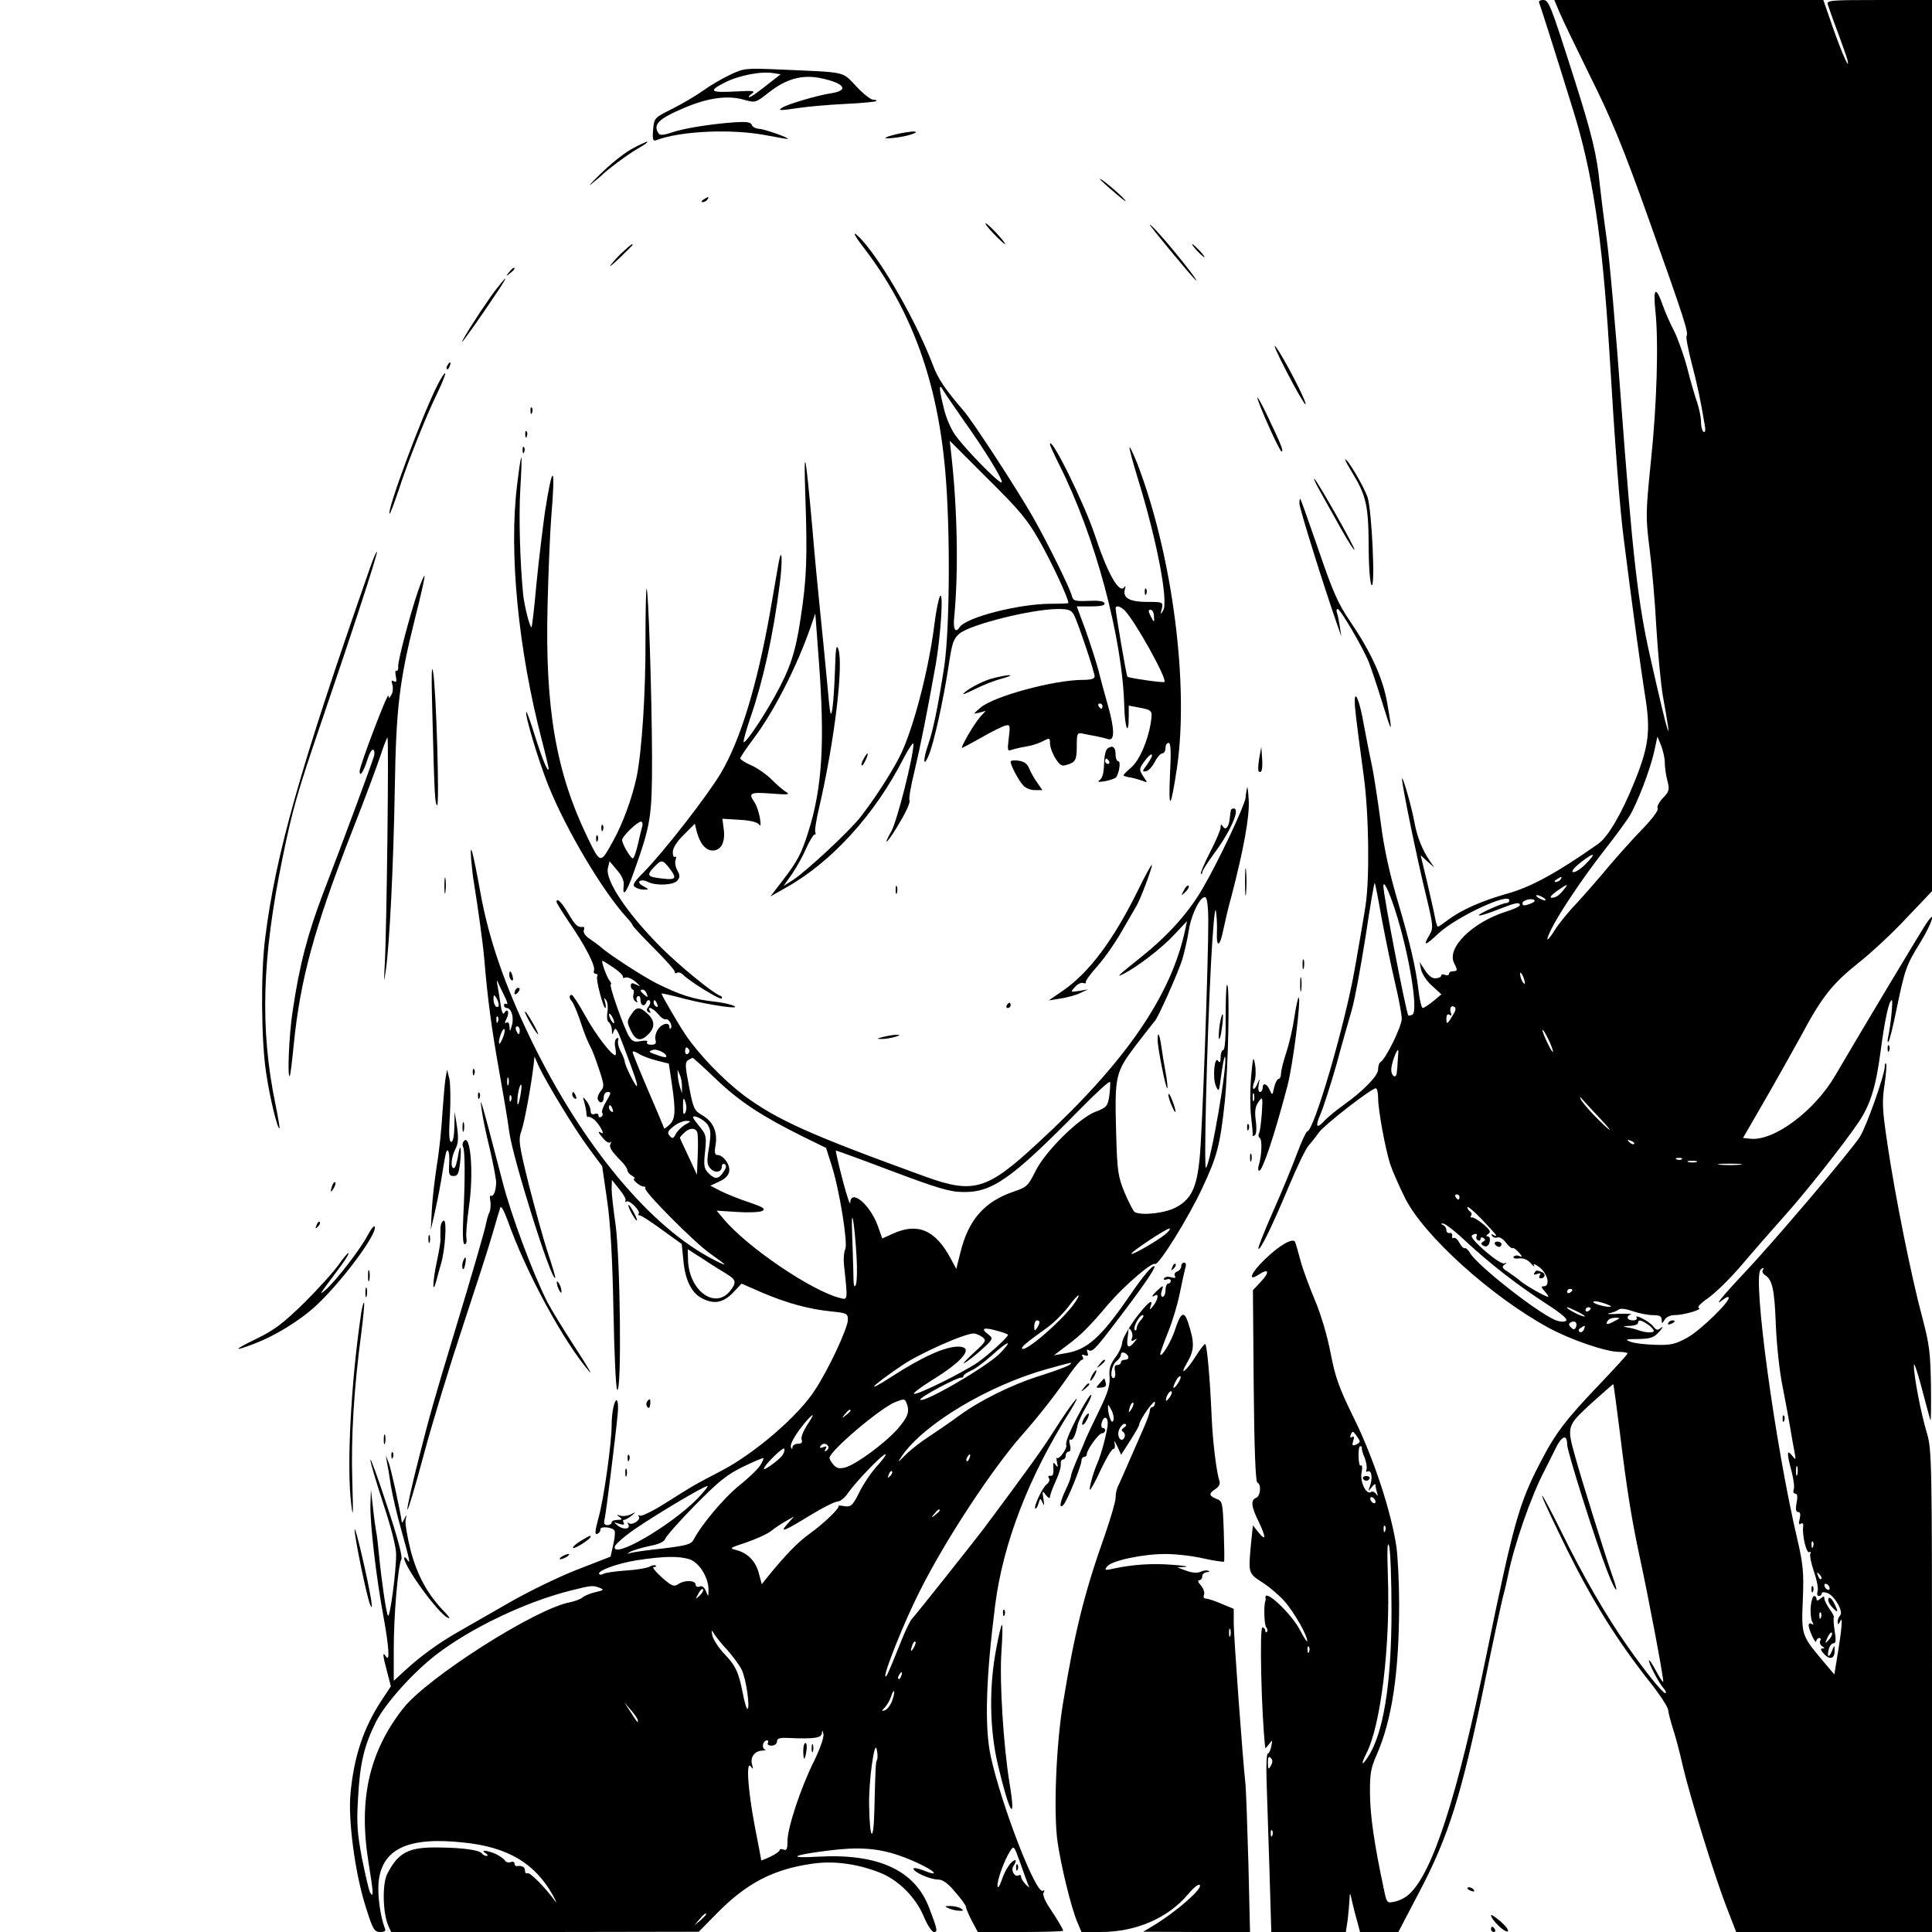 <?xml version="1.0" standalone="no"?>
<!DOCTYPE svg PUBLIC "-//W3C//DTD SVG 20010904//EN"
 "http://www.w3.org/TR/2001/REC-SVG-20010904/DTD/svg10.dtd">
<svg version="1.0" xmlns="http://www.w3.org/2000/svg"
 width="736pt" height="736pt" viewBox="0 0 736 736"
 preserveAspectRatio="xMidYMid meet">
<g transform="translate(0,736) scale(0.1,-0.1)"
fill="#000000" stroke="none">
<path d="M5864 7348 c6 -16 56 -172 129 -408 73 -233 111 -485 137 -905 23
-383 41 -615 56 -730 33 -262 65 -495 80 -589 23 -139 16 -198 -40 -336 -49
-121 -100 -208 -138 -235 -155 -109 -255 -164 -345 -189 -99 -28 -176 -62
-229 -102 -17 -13 -33 -24 -36 -24 -3 0 -8 15 -11 33 -3 17 -17 79 -30 135
l-25 104 26 -24 26 -23 -17 25 c-28 41 -48 90 -58 144 -10 58 -47 187 -48 169
-1 -21 58 -308 91 -442 28 -117 29 -126 14 -152 -27 -45 -18 -44 35 6 67 62
269 157 269 125 0 -5 -5 -10 -11 -10 -16 0 -110 -42 -105 -47 3 -3 34 7 70 21
68 27 86 31 86 18 0 -5 -24 -16 -53 -25 -129 -41 -228 -139 -197 -197 13 -25
13 -30 -5 -30 -8 0 -15 -4 -15 -10 0 -5 -7 -7 -15 -4 -8 4 -15 2 -15 -3 0 -5
-9 -9 -21 -10 -13 -1 -27 10 -40 30 l-21 32 6 -30 c4 -16 22 -44 42 -61 l35
-32 -31 -26 c-18 -14 -35 -26 -40 -26 -4 0 -11 26 -15 58 -11 95 -33 189 -80
348 -31 105 -52 198 -65 300 -11 82 -26 183 -35 224 -9 41 -22 110 -30 152
-14 83 -34 134 -34 88 0 -25 2 -47 34 -285 20 -144 23 -392 7 -495 -6 -41 -25
-150 -41 -241 -38 -216 -156 -619 -181 -619 -4 0 -22 -39 -40 -87 -18 -49 -59
-148 -92 -222 -32 -73 -57 -135 -54 -138 7 -7 52 85 116 238 31 74 65 145 76
156 10 12 27 32 36 46 22 32 210 177 220 171 5 -3 8 -20 8 -37 0 -46 27 -192
46 -252 9 -27 35 -86 57 -130 72 -143 327 -373 544 -492 86 -47 221 -93 271
-93 17 0 32 -3 32 -6 0 -4 -48 -56 -106 -117 -130 -136 -169 -187 -227 -300
-80 -154 -101 -228 -203 -724 -111 -542 -206 -838 -296 -919 -12 -12 -37 -25
-54 -28 -31 -7 -31 -7 -43 51 -36 169 -51 275 -52 357 -1 78 3 100 25 150 59
134 86 314 86 576 0 80 -5 177 -10 215 -19 134 -88 342 -161 490 -58 118 -72
157 -90 250 -12 64 -37 148 -59 200 -21 50 -46 117 -55 150 -9 33 -18 66 -21
73 -6 19 -60 -11 -116 -66 -53 -51 -67 -87 -22 -57 38 25 42 9 7 -28 l-30 -32
3 -365 c2 -236 7 -366 14 -368 16 -6 12 -52 -5 -58 -21 -9 -19 -33 11 -93 28
-59 27 -75 -3 -37 l-20 25 -7 -67 c-11 -117 -11 -115 44 -151 27 -17 66 -51
86 -74 36 -43 84 -126 84 -149 0 -6 -11 11 -26 39 -31 63 -139 165 -133 126 1
-5 1 -10 -1 -13 -6 -18 -4 -87 3 -98 6 -7 7 -15 3 -19 -3 -3 -6 -1 -6 5 0 7
-5 12 -11 12 -11 0 -4 -325 11 -459 0 -3 6 4 14 14 13 18 14 18 9 -8 -3 -15
-9 -27 -13 -27 -5 0 -7 -46 -5 -103 2 -56 7 -209 11 -339 l7 -238 142 0 142 0
7 46 c3 26 6 61 7 78 1 29 2 29 10 -9 5 -22 14 -57 20 -77 l10 -38 73 0 73 0
80 153 c111 210 162 373 248 793 30 148 62 296 70 329 9 33 17 69 19 80 23
117 89 307 141 405 7 14 25 49 39 78 25 53 46 61 46 19 0 -25 106 -362 152
-480 33 -87 50 -100 19 -16 -26 74 -115 358 -140 449 -33 117 -32 118 61 204
46 41 83 74 84 73 1 -1 12 -81 24 -177 28 -230 46 -339 76 -479 33 -151 94
-474 90 -478 -2 -2 -14 17 -27 41 -13 25 -25 43 -27 41 -5 -5 37 -87 56 -107
8 -10 11 -18 6 -18 -10 0 -75 80 -145 180 -79 112 -170 269 -251 435 -44 88
-76 149 -73 135 3 -14 48 -108 98 -210 96 -193 190 -343 310 -495 39 -49 72
-99 72 -110 1 -11 9 -42 18 -70 9 -27 26 -90 37 -140 28 -120 123 -427 168
-542 l36 -93 373 0 373 0 0 916 c0 878 -1 920 -19 983 -24 79 -51 223 -50 260
0 14 13 -23 29 -84 16 -60 31 -117 34 -125 2 -8 3 50 2 130 -2 128 -6 159 -34
265 -40 148 -103 460 -132 658 -19 128 -21 158 -11 224 6 42 9 78 6 81 -3 3
-5 -2 -5 -11 0 -31 -71 -232 -95 -268 -36 -56 -331 -403 -438 -516 -87 -92
-123 -137 -82 -103 9 7 18 11 20 8 11 -11 -107 -126 -156 -153 -47 -26 -63
-30 -124 -28 -38 1 -81 6 -95 12 -21 8 -17 10 31 10 47 1 59 5 80 28 13 15 17
22 7 15 -13 -11 -18 -10 -30 5 -14 19 -74 50 -63 33 3 -5 -3 -10 -14 -10 -23
0 -28 16 -8 23 6 2 -15 3 -48 2 -33 -2 -49 -1 -35 2 14 3 30 9 36 14 7 6 28 3
54 -6 23 -8 58 -15 76 -15 26 0 34 -4 34 -17 1 -17 1 -17 11 -1 6 10 22 18 37
18 37 0 110 22 94 27 -8 3 6 18 35 38 26 18 84 74 128 126 44 52 114 132 156
179 79 87 229 276 288 363 46 68 67 135 85 271 16 121 32 196 43 196 5 0 -4
-94 -14 -140 -3 -14 -3 -22 1 -19 4 4 18 60 31 125 32 154 37 167 90 253 46
75 64 134 22 71 -22 -33 -254 -420 -345 -576 -78 -135 -234 -252 -324 -242
l-28 3 78 135 c43 74 106 187 141 250 82 154 121 202 221 282 47 37 129 113
182 170 l98 103 0 1698 0 1697 -201 0 c-187 0 -201 -1 -196 -17 3 -10 19 -56
37 -103 17 -47 34 -94 37 -105 13 -53 -19 19 -54 118 l-37 107 -513 0 -512 0
20 -47 c11 -27 65 -138 119 -248 79 -158 125 -271 221 -540 136 -382 152 -432
144 -445 -3 -5 6 -51 19 -102 22 -84 33 -135 50 -236 4 -20 2 -31 -4 -27 -6 3
-10 21 -10 38 0 18 -7 50 -14 72 -8 22 -26 83 -39 135 -14 52 -37 115 -50 140
-13 25 -33 69 -43 98 -26 74 -37 65 -28 -20 13 -120 6 -358 -17 -576 -20 -198
-20 -212 -5 -332 9 -69 21 -205 26 -303 6 -97 17 -214 25 -260 39 -214 23
-167 -48 148 -47 206 -68 388 -112 980 -19 264 -44 543 -55 620 -11 77 -22
169 -26 205 -10 107 -31 193 -95 394 -94 295 -99 306 -121 306 -12 0 -18 -5
-14 -12z m478 -2892 c0 -17 4 -48 10 -70 9 -35 7 -41 -17 -66 -15 -16 -24 -33
-20 -40 4 -6 -21 -40 -58 -78 -36 -37 -93 -101 -128 -142 -34 -41 -88 -103
-120 -138 -33 -34 -70 -80 -84 -102 -33 -53 -41 -51 -14 3 34 67 120 194 200
297 41 52 84 111 96 130 30 50 78 174 94 244 l13 60 14 -34 c7 -18 14 -47 14
-64z m-303 -389 c-19 -19 -40 -32 -47 -29 -7 2 5 17 30 37 53 41 62 37 17 -8z
m-94 -57 c-3 -5 -12 -10 -18 -10 -7 0 -6 4 3 10 19 12 23 12 15 0z m-681 -151
c14 -74 36 -182 50 -241 14 -59 26 -122 26 -139 0 -29 -60 -152 -81 -165 -5
-3 -9 -15 -9 -28 0 -24 -56 -82 -135 -138 -28 -20 -59 -46 -69 -57 -31 -34
-37 -24 -15 26 11 26 38 110 60 187 21 78 48 172 59 210 11 38 34 163 52 277
17 115 33 207 35 205 2 -1 14 -63 27 -137z m50 36 c53 -162 90 -385 67 -400
-7 -4 -14 -5 -16 -3 -8 8 -95 458 -95 492 0 25 20 -15 44 -89z m645 78 c-19
-24 -31 -33 -49 -33 -8 0 1 11 20 25 42 29 47 30 29 8z m-79 -33 c8 -5 11 -10
5 -10 -5 0 -17 5 -25 10 -8 5 -10 10 -5 10 6 0 17 -5 25 -10z m-46 -21 c-27
-11 -34 -10 -34 0 0 11 31 20 44 13 5 -3 1 -9 -10 -13z m-25 -304 c0 -5 -4 -3
-9 5 -5 8 -9 22 -9 30 0 16 17 -16 18 -35z m-269 -113 c-25 -44 -30 -48 -30
-24 0 15 4 21 12 16 7 -5 9 -2 5 8 -6 18 1 30 14 22 5 -3 5 -13 -1 -22z m366
-117 c21 -52 7 -38 -18 17 -11 24 -15 39 -9 33 5 -5 17 -28 27 -50z m-581 -62
c-1 -21 -3 -44 -4 -50 -2 -24 -21 -13 -21 12 0 21 19 75 26 75 2 0 1 -17 -1
-37z m765 -218 c36 -38 52 -58 36 -45 -39 33 -100 100 -105 114 -2 6 -2 9 0 6
2 -3 33 -37 69 -75z m135 -103 c-3 -3 -11 0 -18 7 -9 10 -8 11 6 5 10 -3 15
-9 12 -12z m182 -58 c-3 -3 -12 -4 -19 -1 -8 3 -5 6 6 6 11 1 17 -2 13 -5z
m56 -11 c-7 -2 -21 -2 -30 0 -10 3 -4 5 12 5 17 0 24 -2 18 -5z m165 -10 c-21
-2 -55 -2 -75 0 -21 2 -4 4 37 4 41 0 58 -2 38 -4z m-1068 -123 c0 -5 -2 -10
-4 -10 -3 0 -8 5 -11 10 -3 6 -1 10 4 10 6 0 11 -4 11 -10z m140 -147 c0 -2
-5 -1 -12 3 -7 4 -8 3 -4 -4 4 -6 13 -9 20 -6 8 3 23 -6 33 -20 11 -14 22 -23
25 -21 3 3 13 -4 23 -15 15 -17 16 -20 3 -15 -9 4 -19 2 -22 -3 -3 -5 6 -8 21
-6 17 2 33 -5 45 -19 11 -12 16 -15 12 -7 -5 8 4 5 21 -8 31 -24 42 -72 16
-72 -11 0 -10 -4 4 -20 10 -11 16 -20 12 -20 -10 0 -87 44 -105 60 -9 8 -30
23 -46 34 -23 14 -26 20 -15 28 11 8 11 9 -1 5 -18 -5 -134 95 -123 106 10 10
25 8 18 -2 -3 -5 -1 -12 5 -16 5 -3 10 -1 10 5 0 6 5 8 11 4 8 -5 8 -9 -1 -14
-9 -6 -9 -9 0 -15 13 -8 23 -1 26 20 1 8 -3 15 -9 15 -7 0 -6 4 2 9 12 8 8 15
-19 38 -19 15 -38 27 -43 25 -5 -1 -6 2 -3 7 4 5 2 12 -4 16 -5 3 -10 11 -10
16 0 6 25 -15 55 -46 30 -32 55 -59 55 -62z m-118 -20 c100 -92 197 -167 306
-238 65 -42 87 -62 77 -67 -7 -5 -26 -3 -42 4 -74 33 -297 209 -323 255 -7 12
-16 20 -20 18 -4 -2 -13 7 -20 20 -7 13 -17 22 -22 19 -5 -3 -7 0 -6 8 2 7 -3
12 -9 11 -7 -2 -13 3 -13 11 0 8 -6 17 -12 19 -10 4 -10 6 -1 6 7 1 46 -29 85
-66z m1133 -112 c-3 -6 1 -13 8 -18 29 -17 37 -56 42 -188 3 -76 14 -181 26
-238 11 -56 24 -127 29 -157 5 -30 12 -71 16 -90 6 -33 6 -34 -9 -15 -20 25
-21 11 -2 -60 8 -31 12 -62 8 -70 -3 -8 0 -15 6 -15 8 0 10 -11 5 -35 -4 -24
-3 -35 6 -35 8 0 10 -9 6 -26 -5 -18 -3 -24 4 -19 7 5 11 0 9 -11 -4 -34 13
-104 24 -97 5 3 7 1 4 -4 -4 -6 2 -37 13 -69 11 -32 18 -66 14 -76 -3 -10 -1
-18 5 -18 6 0 11 4 11 10 0 5 9 6 22 1 27 -10 62 -71 48 -85 -6 -6 -10 -17 -9
-26 0 -11 3 -9 10 5 10 22 5 -36 -13 -142 l-10 -62 -49 58 c-76 91 -77 95 -71
229 4 103 1 133 -21 228 -85 362 -171 996 -140 1027 10 10 15 8 8 -2z m-725
-75 c0 -3 -4 -8 -10 -11 -5 -3 -10 -1 -10 4 0 6 5 11 10 11 6 0 10 -2 10 -4z
m147 -63 c-7 -6 -67 9 -67 17 0 5 16 3 35 -3 19 -6 33 -12 32 -14z m-121 -23
c22 -12 28 -18 14 -14 -23 6 -71 34 -59 34 3 0 23 -9 45 -20z m44 16 c0 -3 -4
-8 -10 -11 -5 -3 -10 -1 -10 4 0 6 5 11 10 11 6 0 10 -2 10 -4z m90 -49 c-27
-15 -36 -14 -25 2 3 6 16 11 28 11 21 0 21 -1 -3 -13z m-146 -22 c-5 -11 -9
-12 -19 -2 -9 8 -10 14 -2 19 16 9 27 0 21 -17z m274 9 c12 -8 22 -19 22 -24
0 -9 -33 -7 -60 3 -8 3 -26 8 -40 10 -20 4 -19 5 8 6 17 0 32 6 32 11 0 14 12
12 38 -6z m-244 -19 c-4 -8 -11 -12 -16 -9 -6 4 -5 10 3 15 19 12 19 11 13 -6z
m-854 -426 c0 -4 -7 -10 -16 -13 -12 -5 -14 -1 -9 15 5 14 3 19 -4 15 -7 -5
-9 -1 -5 9 6 14 8 14 20 -2 7 -10 14 -21 14 -24z m8 -26 c-1 -5 4 -21 11 -37
6 -16 9 -36 7 -43 -3 -8 -2 -12 3 -9 15 9 21 -22 11 -52 -9 -25 -9 -26 5 -8 8
11 15 15 15 9 0 -6 3 -20 6 -30 4 -14 4 -15 -4 -4 -5 7 -14 11 -20 7 -18 -11
-42 40 -35 75 4 20 2 30 -4 26 -7 -5 -11 54 -4 71 3 6 11 1 9 -5z m1659 -100
c-3 -10 -5 -4 -5 12 0 17 2 24 5 18 2 -7 2 -21 0 -30z m-1607 -104 c0 -6 -4
-7 -10 -4 -5 3 -10 11 -10 16 0 6 5 7 10 4 6 -3 10 -11 10 -16z m37 -111 c-3
-8 -6 -5 -6 6 -1 11 2 17 5 13 3 -3 4 -12 1 -19z m24 -304 c0 -279 -31 -470
-91 -559 -23 -35 -26 -27 -5 15 55 106 92 409 82 680 -3 97 -2 133 5 110 5
-19 9 -130 9 -246z m1606 244 c-3 -8 -6 -5 -6 6 -1 11 2 17 5 13 3 -3 4 -12 1
-19z m31 -123 c-3 -3 -9 2 -12 12 -6 14 -5 15 5 6 7 -7 10 -15 7 -18z m32 -36
c0 -6 -4 -7 -10 -4 -5 3 -10 11 -10 16 0 6 5 7 10 4 6 -3 10 -11 10 -16z
m-1983 -241 c-3 -8 -6 -5 -6 6 -1 11 2 17 5 13 3 -3 4 -12 1 -19z m-146 -435
c-9 -16 -10 -14 -11 12 0 21 3 26 11 18 8 -8 8 -16 0 -30z m6 -265 c-3 -8 -6
-5 -6 6 -1 11 2 17 5 13 3 -3 4 -12 1 -19z"/>
<path d="M5695 2620 c3 -5 10 -10 16 -10 5 0 9 5 9 10 0 6 -7 10 -16 10 -8 0
-12 -4 -9 -10z"/>
<path d="M5845 2510 c-4 -6 1 -7 11 -3 12 4 15 3 10 -5 -4 -7 -3 -12 3 -12 17
0 21 18 5 24 -21 8 -22 8 -29 -4z"/>
<path d="M6791 1954 c0 -11 3 -14 6 -6 3 7 2 16 -1 19 -3 4 -6 -2 -5 -13z"/>
<path d="M6901 1304 c0 -11 3 -14 6 -6 3 7 2 16 -1 19 -3 4 -6 -2 -5 -13z"/>
<path d="M6898 1240 c-2 -22 1 -48 5 -57 7 -11 6 -14 -2 -9 -6 4 -11 1 -11 -6
1 -18 28 -76 29 -60 1 6 6 12 12 12 5 0 7 -5 3 -11 -3 -6 0 -15 7 -20 11 -7
11 -9 1 -9 -8 0 -6 -7 7 -21 22 -24 41 -18 40 14 0 21 -1 21 -10 -2 -11 -29
-21 -24 -12 7 3 12 11 22 18 22 9 0 10 13 4 48 -4 26 -5 49 -3 51 2 2 -5 16
-16 31 -11 16 -20 34 -20 40 0 10 -3 10 -15 0 -10 -9 -15 -9 -15 -1 0 6 -4 11
-9 11 -5 0 -11 -18 -13 -40z m39 -42 c-3 -8 -6 -5 -6 6 -1 11 2 17 5 13 3 -3
4 -12 1 -19z m29 -86 c-15 -15 -15 -15 -4 10 7 15 15 23 17 17 2 -6 -4 -18
-13 -27z"/>
<path d="M6966 1271 c-4 -6 2 -21 13 -33 24 -26 26 -21 7 17 -8 15 -17 22 -20
16z"/>
<path d="M5192 1728 c2 -5 8 -9 13 -9 5 0 11 4 13 9 1 5 -4 9 -13 9 -9 0 -14
-4 -13 -9z"/>
<path d="M2781 7075 c-30 -14 -76 -41 -102 -60 -27 -19 -79 -50 -117 -69 -70
-35 -70 -35 -74 -81 -3 -37 0 -44 12 -39 93 35 284 44 417 19 43 -8 80 -15 83
-14 14 1 -88 38 -108 38 -12 1 -25 7 -28 15 -4 11 -20 13 -67 10 -94 -7 -193
-23 -239 -39 -33 -11 -44 -11 -50 -2 -21 33 1 55 101 97 87 37 163 48 225 30
44 -12 44 -12 94 27 67 53 128 70 200 55 89 -19 108 -46 40 -57 -54 -8 -168
-42 -188 -55 -19 -12 -10 -12 65 -1 33 5 111 12 174 15 63 3 116 8 119 11 3 3
-2 5 -11 5 -10 0 -39 23 -65 51 -55 58 -33 53 -287 64 -136 6 -141 5 -194 -20z
m166 -19 c-63 -50 -86 -66 -93 -66 -4 0 0 6 10 13 15 11 6 12 -52 9 -107 -6
-116 0 -52 33 54 28 142 45 189 36 l25 -4 -27 -21z"/>
<path d="M3416 6849 c-57 -14 -57 -20 0 -13 52 7 97 24 59 23 -11 -1 -38 -5
-59 -10z"/>
<path d="M2402 6790 c-29 -17 -81 -59 -115 -93 -35 -34 -50 -51 -33 -37 17 14
33 27 36 30 21 22 103 83 140 104 25 14 41 26 35 26 -5 0 -34 -14 -63 -30z"/>
<path d="M4190 6678 c0 -2 26 -26 58 -53 31 -27 48 -39 37 -26 -21 24 -95 86
-95 79z"/>
<path d="M2680 6600 c-9 -6 -10 -10 -3 -10 6 0 15 5 18 10 8 12 4 12 -15 0z"/>
<path d="M3785 6470 c21 -22 41 -40 43 -40 9 0 -63 78 -73 79 -5 1 9 -17 30
-39z"/>
<path d="M4380 6504 c0 -5 154 -191 173 -209 27 -25 -77 108 -135 172 -21 24
-38 40 -38 37z"/>
<path d="M3293 6413 c181 -237 278 -506 308 -848 20 -227 17 -604 -4 -745 -24
-154 -43 -246 -62 -299 -19 -56 -18 -87 2 -41 20 45 58 218 77 345 13 88 19
103 42 122 44 35 277 93 375 93 39 0 50 -4 60 -22 15 -28 79 -218 79 -235 0
-9 -14 -13 -44 -13 -110 0 -340 -62 -391 -106 -29 -25 -29 -25 -5 -19 l25 7
-21 -23 c-26 -30 -79 -123 -68 -118 5 2 38 20 74 40 36 21 75 40 87 44 21 6
22 4 16 -46 -6 -48 -5 -52 12 -45 10 3 34 9 54 12 20 3 48 12 63 20 27 14 28
13 28 -8 0 -13 9 -38 20 -56 17 -27 25 -32 43 -26 35 10 39 19 39 73 0 48 2
51 24 46 13 -3 36 -7 52 -10 15 -3 35 -8 45 -11 24 -7 23 41 -3 131 -11 39
-27 97 -35 130 -9 33 -31 102 -49 153 l-34 92 55 0 c38 0 53 4 51 12 -3 8 -24
11 -62 9 -52 -2 -58 0 -63 20 -9 32 -93 203 -149 301 -60 105 -228 363 -263
403 -72 84 -98 123 -117 174 -62 163 -186 381 -268 474 -43 47 -39 29 7 -30z
m377 -653 c85 -119 153 -231 146 -238 -8 -7 -148 136 -180 185 -15 22 -34 67
-41 100 -18 72 -19 95 -3 68 6 -11 42 -63 78 -115z m293 -466 c45 -80 107
-213 107 -231 0 -2 -29 -3 -65 -3 -124 0 -326 -52 -350 -90 -15 -24 -25 -6
-20 38 17 173 12 416 -11 620 l-6 53 144 -144 c125 -124 152 -156 201 -243z
m237 -624 c0 -5 -2 -10 -4 -10 -3 0 -8 5 -11 10 -3 6 -1 10 4 10 6 0 11 -4 11
-10z"/>
<path d="M2380 6407 c-14 -12 -37 -35 -50 -52 -14 -16 -1 -8 28 20 28 27 52
51 52 52 0 6 -6 2 -30 -20z"/>
<path d="M4560 6405 c13 -14 26 -25 28 -25 3 0 -5 11 -18 25 -13 14 -26 25
-28 25 -3 0 5 -11 18 -25z"/>
<path d="M1939 6323 c-13 -16 -12 -17 4 -4 9 7 17 15 17 17 0 8 -8 3 -21 -13z"/>
<path d="M1894 6263 c-27 -33 -105 -151 -128 -193 -21 -37 16 13 88 118 78
114 93 142 40 75z"/>
<path d="M4902 5943 c35 -68 67 -123 71 -123 10 0 -86 186 -114 220 -11 14 8
-30 43 -97z"/>
<path d="M1705 5969 c-4 -6 -5 -12 -2 -15 2 -3 7 2 10 11 7 17 1 20 -8 4z"/>
<path d="M1666 5892 c-58 -114 -193 -478 -182 -489 2 -2 18 40 36 94 37 113
104 280 149 372 17 36 29 66 27 69 -3 2 -16 -18 -30 -46z"/>
<path d="M4790 5845 c0 -16 84 -204 92 -205 9 0 0 23 -51 130 -22 47 -41 81
-41 75z"/>
<path d="M2021 5794 c0 -11 3 -14 6 -6 3 7 2 16 -1 19 -3 4 -6 -2 -5 -13z"/>
<path d="M2001 5704 c0 -11 3 -14 6 -6 3 7 2 16 -1 19 -3 4 -6 -2 -5 -13z"/>
<path d="M4000 5667 c0 -4 16 -39 35 -77 137 -272 241 -659 248 -921 2 -85 17
-117 17 -37 l0 40 37 -7 c53 -10 54 -11 47 -58 -11 -70 -44 -145 -75 -171 -16
-14 -29 -27 -29 -29 0 -3 12 -7 28 -9 15 -3 35 -9 46 -13 18 -8 18 -7 1 18
-16 25 -16 28 5 57 12 17 25 29 28 25 3 -3 -5 -19 -17 -36 -20 -27 -21 -30 -5
-27 9 1 24 18 33 35 9 18 22 33 29 33 6 0 12 9 12 20 0 11 5 20 12 20 8 0 10
-33 5 -122 -6 -142 3 -131 27 29 46 319 -18 808 -151 1156 -15 37 -28 65 -30
63 -2 -2 12 -55 31 -117 73 -236 118 -470 97 -505 -10 -17 -11 -16 -5 7 5 25
5 26 -55 26 -68 0 -94 15 -86 47 4 13 3 16 -2 9 -19 -27 -64 52 -113 201 -40
120 -170 383 -170 343z m285 -633 c39 -40 162 -260 151 -272 -5 -4 -136 15
-141 20 -4 3 -45 245 -45 261 0 12 18 8 35 -9z m111 -21 c2 -27 1 -27 -14 3
-8 15 -8 21 1 21 7 0 13 -11 13 -24z"/>
<path d="M1991 5644 c0 -11 3 -14 6 -6 3 7 2 16 -1 19 -3 4 -6 -2 -5 -13z"/>
<path d="M3068 5470 c8 -235 5 -316 -18 -465 -19 -129 -40 -192 -97 -295 -47
-85 -113 -183 -120 -177 -2 3 9 45 26 94 48 139 87 315 111 505 12 90 9 155
-4 83 -4 -22 -18 -105 -32 -185 -50 -282 -114 -492 -189 -617 -50 -84 -217
-299 -293 -376 -39 -39 -44 -49 -32 -57 8 -5 24 -10 35 -9 18 0 18 1 -4 13
-15 8 -20 16 -13 20 7 4 20 2 31 -4 30 -15 97 -12 111 5 11 13 11 20 0 40 -7
13 -10 31 -6 40 3 9 2 14 -3 11 -5 -3 -8 5 -8 18 0 15 15 40 42 66 l42 42 7
-29 c12 -46 34 -73 61 -73 32 0 49 32 42 82 l-5 39 65 -4 c41 -2 68 -9 75 -18
6 -10 7 -2 3 25 -4 22 -13 49 -21 60 -24 35 -17 39 64 33 63 -5 73 -4 57 6
-11 6 -36 28 -55 47 -19 19 -54 44 -77 54 -24 10 -43 23 -43 27 0 4 22 37 49
73 79 104 167 277 220 430 l17 49 13 -174 c24 -315 14 -489 -40 -659 -26 -83
-42 -112 -98 -185 l-46 -60 60 34 c173 97 338 278 446 490 22 42 39 67 39 56
-1 -50 -62 -291 -84 -331 -40 -71 -10 -40 34 37 23 38 38 74 35 79 -4 6 5 56
19 113 23 97 47 217 81 407 19 111 30 281 16 259 -5 -8 -15 -56 -21 -105 -20
-163 -74 -376 -123 -486 -26 -58 -95 -168 -157 -248 -40 -53 -210 -211 -260
-243 l-35 -22 32 45 c17 25 42 69 54 98 13 28 27 52 31 52 5 0 7 4 4 9 -3 5 3
46 14 92 59 253 95 551 73 608 -7 18 -10 -2 -12 -80 -2 -57 -6 -124 -10 -149
-6 -38 -9 -25 -19 90 -7 74 -19 198 -27 275 -8 77 -22 221 -30 320 -26 291
-34 333 -27 125z m-519 -1416 c31 -40 27 -47 -24 -41 -59 6 -63 12 -35 42 29
31 34 31 59 -1z"/>
<path d="M1970 5513 c-32 -256 4 -628 95 -976 14 -53 25 -101 25 -105 -1 -20
-23 33 -51 121 -17 55 -32 97 -34 95 -7 -7 43 -177 83 -278 67 -168 209 -408
302 -508 11 -12 20 -24 20 -27 0 -3 37 -43 82 -88 45 -45 81 -86 79 -90 -1 -5
3 -6 8 -3 5 4 16 0 24 -8 26 -26 140 -96 146 -90 3 4 1 9 -6 11 -28 10 -155
114 -226 185 -130 131 -213 256 -201 302 l6 25 28 -33 c19 -22 28 -41 26 -59
-6 -49 11 -28 38 49 66 185 70 212 70 439 -1 240 -14 648 -21 642 -2 -3 -4
-87 -4 -188 1 -210 -14 -433 -34 -530 -17 -79 -52 -176 -90 -244 -48 -87 -47
-88 -98 17 -119 247 -161 490 -151 883 3 121 9 272 14 335 17 202 6 212 -24
20 -8 -58 -23 -179 -32 -270 -8 -91 -17 -167 -19 -169 -6 -5 -27 79 -32 124
-12 122 -17 294 -11 399 4 66 6 121 4 123 -2 2 -9 -45 -16 -104z m477 -1300
c-3 -10 -11 -42 -17 -70 -7 -29 -15 -53 -19 -53 -9 0 -41 55 -41 70 0 14 58
70 72 70 5 0 7 -8 5 -17z"/>
<path d="M5150 5562 c54 -89 63 -125 64 -279 0 -80 5 -146 11 -152 15 -15 1
285 -15 334 -13 39 -75 145 -85 145 -3 0 9 -22 25 -48z"/>
<path d="M5028 5490 c17 -31 54 -96 81 -145 28 -50 51 -85 51 -79 0 12 -137
254 -152 269 -6 6 3 -15 20 -45z"/>
<path d="M4950 5442 c0 -18 95 -322 146 -467 l14 -40 -6 38 c-3 21 -8 45 -11
53 -3 8 -1 14 3 14 10 0 95 -145 118 -201 8 -20 31 -88 50 -150 40 -129 42
-130 21 -9 -17 98 -62 196 -143 315 -45 66 -65 112 -119 270 -36 104 -67 192
-69 194 -2 2 -4 -5 -4 -17z"/>
<path d="M1410 5198 c-266 -761 -360 -1092 -400 -1413 -17 -132 -15 -392 4
-513 14 -95 44 -218 51 -210 1 2 -6 44 -16 93 -59 286 -51 555 27 935 38 186
57 252 145 510 118 344 219 653 215 658 -2 2 -14 -25 -26 -60z"/>
<path d="M1592 5107 c-31 -92 -75 -259 -75 -284 1 -13 -2 -21 -7 -18 -4 2 -5
-7 -2 -22 4 -19 2 -24 -8 -18 -9 5 -10 2 -5 -14 3 -11 2 -29 -4 -38 -8 -14
-11 -15 -11 -3 -1 19 -110 -267 -110 -288 0 -25 15 -2 30 45 7 23 17 40 22 37
5 -3 6 -15 2 -27 -9 -30 -120 -331 -192 -517 -60 -158 -91 -275 -117 -451 -14
-89 -21 -258 -11 -248 2 2 9 56 15 119 25 250 78 443 221 810 49 124 98 256
110 293 12 37 24 67 26 67 6 0 -3 -739 -10 -860 -4 -77 -4 -79 4 -25 14 97 29
400 34 690 5 307 17 409 77 649 22 87 39 160 36 162 -2 2 -13 -24 -25 -59z"/>
<path d="M4361 5104 c0 -11 3 -14 6 -6 3 7 2 16 -1 19 -3 4 -6 -2 -5 -13z"/>
<path d="M1647 4645 c8 -320 10 -345 18 -353 10 -9 -3 436 -15 508 -6 36 -7
-16 -3 -155z"/>
<path d="M3778 4775 c-38 -10 -108 -49 -108 -59 0 -2 22 8 49 21 27 14 71 31
98 38 26 7 39 13 28 13 -11 0 -41 -6 -67 -13z"/>
<path d="M4221 4510 c-9 -5 -14 -28 -15 -59 -1 -34 -6 -55 -16 -62 -11 -8 -6
-9 20 -5 19 4 37 10 41 14 12 14 20 62 9 62 -5 0 -10 11 -10 24 0 29 -10 38
-29 26z m4 -50 c3 -5 1 -10 -4 -10 -6 0 -11 5 -11 10 0 6 2 10 4 10 3 0 8 -4
11 -10z"/>
<path d="M4797 4471 c-4 -24 -5 -46 -2 -49 11 -11 16 8 13 49 l-3 44 -8 -44z"/>
<path d="M3290 4469 c-7 -11 -10 -23 -7 -25 2 -2 9 7 15 21 14 30 7 33 -8 4z"/>
<path d="M3850 4458 c0 -13 30 -71 48 -90 8 -10 28 -18 44 -18 l29 0 -20 29
c-11 15 -25 40 -30 53 -7 18 -19 27 -40 30 -17 3 -31 1 -31 -4z"/>
<path d="M4751 4360 c-2 -8 -5 -26 -6 -40 -5 -32 -100 -235 -161 -340 -54 -95
-133 -183 -237 -266 -92 -74 -97 -79 -67 -64 52 26 147 99 193 149 l49 52 -7
-33 c-54 -253 -229 -507 -562 -813 -193 -179 -244 -194 -429 -127 -441 160
-564 216 -690 309 -78 59 -170 154 -221 229 -25 36 -93 153 -93 159 0 2 40 -7
88 -20 94 -24 224 -43 186 -26 -11 5 -43 12 -70 15 -84 9 -134 26 -225 71 -54
28 -185 113 -210 137 -8 7 -27 21 -42 31 -17 11 -26 24 -23 33 3 7 2 13 -2 13
-21 -3 -30 5 -57 51 -26 44 -45 62 -45 44 0 -3 21 -37 47 -76 63 -91 102 -168
96 -185 -3 -7 0 -13 7 -13 6 0 8 -4 5 -10 -6 -10 23 -120 31 -120 3 0 2 10 -1
23 -5 17 -4 19 4 7 6 -8 8 -29 5 -46 -3 -18 -1 -35 5 -38 6 -4 11 -17 12 -29
0 -21 1 -21 8 -3 6 16 13 4 35 -55 47 -124 56 -152 52 -156 -4 -5 -46 79 -46
93 0 5 -7 22 -15 38 -9 16 -13 36 -10 43 3 8 0 11 -6 7 -6 -3 -9 -19 -5 -35 3
-16 3 -29 0 -29 -15 0 -77 82 -116 153 -23 42 -46 77 -50 77 -11 0 -10 -14 1
-25 5 -6 19 -38 31 -73 11 -35 26 -73 32 -85 17 -33 22 -47 43 -109 17 -52 17
-59 3 -75 -8 -10 -13 -24 -11 -30 7 -20 23 -15 23 7 0 12 7 20 16 20 13 0 12
-5 -6 -35 -12 -19 -19 -39 -16 -44 4 -5 2 -12 -4 -16 -5 -3 -10 -1 -10 5 0 7
-7 10 -15 6 -10 -3 -15 1 -15 12 0 10 -7 27 -16 38 -14 18 -15 18 -8 -6 4 -14
8 -33 8 -42 0 -9 3 -15 6 -13 3 2 12 -2 21 -8 19 -14 47 -63 30 -53 -16 10
-13 2 8 -22 10 -12 22 -18 26 -14 5 4 5 1 1 -5 -7 -13 2 -27 42 -68 12 -12 22
-27 22 -33 0 -6 8 -16 18 -21 9 -6 13 -11 9 -11 -13 0 20 -30 34 -30 7 0 10
-3 7 -6 -10 -9 190 -210 248 -250 30 -21 54 -39 54 -41 0 -2 -18 6 -39 17
-242 123 -500 433 -696 835 -102 211 -163 387 -195 565 -29 160 -41 203 -35
125 3 -33 7 -71 10 -85 17 -106 35 -236 40 -295 12 -147 28 -265 56 -422 16
-89 34 -195 39 -235 13 -99 161 -571 175 -556 2 2 -11 44 -27 93 -17 50 -49
167 -73 260 -39 158 -41 173 -28 209 12 35 37 174 46 251 l3 30 17 -38 c29
-62 135 -237 190 -311 l51 -69 19 -131 c13 -91 20 -219 24 -421 3 -159 9 -294
14 -299 18 -19 12 497 -6 629 -8 55 -15 116 -15 135 l1 35 28 -35 c16 -19 27
-39 24 -44 -4 -5 -2 -6 4 -3 11 7 55 -38 46 -47 -4 -3 -2 -6 4 -6 6 0 44 -25
85 -55 l75 -54 6 -59 c6 -74 29 -123 66 -145 47 -27 84 -22 123 18 l33 35 80
-35 c95 -40 175 -62 262 -71 59 -6 63 -8 63 -32 0 -30 -72 -186 -124 -265 -62
-99 -231 -244 -358 -310 -103 -54 -99 -51 -216 -125 -46 -29 -88 -49 -94 -46
-7 4 -8 2 -4 -4 8 -13 -28 -35 -39 -24 -5 4 -5 2 -2 -4 11 -19 -17 -23 -38 -7
-19 15 -19 15 4 8 16 -5 21 -4 17 4 -4 6 -3 11 1 11 5 0 18 7 29 16 18 15 18
15 -3 5 -12 -6 -30 -8 -40 -5 -15 5 -15 4 -3 -5 12 -9 11 -11 -7 -11 -13 0
-23 -4 -23 -10 0 -5 -7 -10 -16 -10 -13 0 -15 6 -10 27 6 29 41 311 49 396 3
26 1 49 -3 52 -9 6 -20 -45 -20 -95 0 -67 -30 -283 -50 -352 -14 -53 -15 -66
-4 -61 7 3 12 10 11 16 -2 14 45 10 54 -4 3 -5 1 -29 -5 -54 l-10 -45 -131
-51 c-71 -28 -188 -85 -260 -127 -71 -41 -155 -89 -185 -106 -76 -43 -145 -93
-202 -145 l-48 -44 0 121 c0 129 16 317 29 342 5 10 -15 85 -55 205 -34 105
-63 183 -63 174 -1 -8 22 -84 49 -167 30 -91 50 -169 49 -194 0 -69 -24 -244
-31 -233 -7 12 -24 128 -34 230 -4 39 -8 79 -11 90 -2 11 -8 52 -12 90 l-8 70
-2 -60 c-1 -74 22 -273 49 -419 22 -121 26 -181 10 -156 -14 21 -12 4 5 -60
l14 -54 -35 -53 c-69 -105 -106 -214 -119 -358 -9 -98 17 -297 56 -422 29 -94
35 -103 57 -103 19 0 23 4 17 17 -16 44 -27 120 -23 170 11 129 111 177 323
154 169 -17 273 -79 341 -201 14 -25 17 -34 7 -20 -36 50 -96 110 -104 104 -5
-3 -9 2 -9 10 0 14 -12 20 -32 17 -5 0 -8 4 -8 10 0 6 -7 9 -15 5 -8 -3 -18 0
-22 7 -5 7 -21 18 -36 25 -34 14 -59 16 -37 2 9 -6 10 -10 3 -10 -6 0 -14 4
-17 9 -9 13 -69 22 -166 23 -114 2 -153 -19 -195 -101 -19 -38 -17 -144 3
-194 l12 -27 586 0 586 1 67 68 c113 116 216 170 364 191 80 12 168 1 254 -32
73 -27 141 -94 173 -171 13 -31 30 -57 38 -57 15 0 13 10 -18 91 -54 144 -194
209 -424 196 -120 -7 -100 6 38 23 115 15 189 10 273 -19 61 -21 137 -60 130
-67 -2 -3 -20 3 -40 11 -21 8 -37 11 -37 6 0 -13 64 -41 93 -41 18 0 38 -14
66 -48 23 -26 41 -51 41 -57 0 -5 10 -29 22 -52 l23 -43 162 0 c90 0 163 2
163 5 0 6 -21 41 -58 97 -13 21 -21 42 -16 49 4 7 3 10 -3 6 -26 -16 -158 325
-199 513 -24 112 -18 300 17 575 30 236 128 490 286 740 24 39 32 57 18 40
-14 -16 -49 -67 -78 -113 -44 -70 -97 -144 -270 -376 -34 -45 -260 -330 -273
-343 -6 -6 -24 -42 -39 -80 -52 -129 -58 -143 -62 -139 -8 8 71 207 131 325
97 194 276 466 391 596 61 69 130 157 182 233 20 28 40 52 45 52 5 0 6 5 2 12
-5 7 -2 9 9 5 12 -4 14 -2 10 10 -4 9 -2 14 3 10 15 -9 25 1 110 113 97 127
147 200 142 206 -7 6 -42 -35 -96 -114 -107 -156 -160 -204 -242 -217 l-45 -8
50 38 c54 40 83 69 160 160 58 67 163 158 175 150 13 -8 127 175 180 289 57
122 68 163 86 331 13 127 20 454 8 443 -3 -4 -5 -61 -5 -127 1 -75 -3 -121 -9
-121 -5 0 -10 -12 -10 -27 0 -19 -3 -24 -9 -15 -14 23 -23 -63 -9 -95 11 -26
12 -23 21 47 6 41 12 70 14 64 10 -29 -55 -406 -73 -423 -8 -8 3 458 19 774 7
134 15 225 19 205 3 -19 5 -54 4 -78 -3 -64 11 -61 24 5 7 32 20 90 31 128 46
176 70 306 66 367 -2 35 -5 56 -6 48z m-148 -502 c1 -139 -23 -823 -33 -911
-11 -112 -32 -155 -89 -186 -42 -23 -133 -33 -159 -18 -5 4 -22 37 -38 74 -25
62 -28 81 -32 226 -6 221 -3 231 75 335 37 48 69 89 72 92 11 9 89 184 105
235 8 28 20 78 25 112 10 64 49 139 65 123 5 -5 9 -42 9 -82z m-2266 -184 c21
-14 37 -30 36 -35 -2 -4 3 -6 10 -3 8 3 25 -5 38 -16 20 -18 21 -20 3 -11 -16
8 -21 7 -21 -5 0 -7 4 -14 8 -14 4 0 5 -8 2 -19 -3 -10 1 -22 8 -26 7 -5 10
-4 5 3 -3 6 -2 13 4 17 5 3 10 -3 10 -14 0 -23 16 -28 23 -8 2 6 8 9 12 5 4
-4 2 -14 -4 -22 -9 -11 -9 -16 0 -22 8 -4 9 -3 5 4 -13 22 12 12 31 -11 10
-13 23 -22 29 -20 12 4 28 -26 19 -35 -3 -3 -5 0 -5 6 0 19 -28 14 -43 -9 -8
-11 -13 -29 -10 -40 4 -14 0 -19 -16 -19 -12 0 -19 4 -16 10 4 6 -5 7 -24 4
-23 -5 -32 -2 -44 17 -19 29 -79 199 -70 199 3 0 1 6 -4 13 -12 14 -34 77 -28
77 2 0 21 -12 42 -26z m-416 -107 c11 -21 15 -36 9 -32 -5 3 -10 1 -10 -4 0
-6 4 -11 10 -11 18 0 29 -36 20 -66 -7 -25 -8 -26 -9 -6 -1 14 -5 21 -12 16
-7 -4 -7 1 1 16 12 23 4 43 -9 21 -5 -8 -10 4 -14 33 -4 25 -9 58 -12 73 -3
16 -2 21 1 13 3 -8 15 -32 25 -53z m543 7 c5 -14 4 -15 -9 -4 -17 14 -19 20
-6 20 5 0 12 -7 15 -16z m-564 -42 c0 -7 -4 -10 -10 -7 -5 3 -10 16 -10 28 0
18 2 19 10 7 5 -8 10 -21 10 -28z m604 2 c3 -8 2 -12 -4 -9 -6 3 -10 10 -10
16 0 14 7 11 14 -7z m-164 -69 c0 -5 -5 -3 -10 5 -5 8 -10 20 -10 25 0 6 5 3
10 -5 5 -8 10 -19 10 -25z m-443 3 c-3 -8 -6 -5 -6 6 -1 11 2 17 5 13 3 -3 4
-12 1 -19z m83 -33 c0 -8 -2 -15 -4 -15 -2 0 -6 7 -10 15 -3 8 -1 15 4 15 6 0
10 -7 10 -15z m-63 -25 c-6 -16 -13 -28 -15 -26 -6 6 10 56 18 56 5 0 3 -13
-3 -30z m620 -77 c-2 -2 -19 2 -37 9 -29 10 -31 12 -14 18 17 7 61 -17 51 -27z
m88 28 c3 -5 1 -12 -5 -16 -5 -3 -10 1 -10 9 0 18 6 21 15 7z m-124 -41 l47
-12 11 -74 c16 -108 14 -138 -9 -159 -11 -10 -20 -16 -20 -14 0 2 -27 67 -60
143 -33 77 -60 143 -60 148 0 5 10 2 23 -6 12 -8 43 -20 68 -26z m229 -73 c88
-84 172 -139 331 -218 l86 -42 21 -66 c30 -93 63 -300 52 -320 -5 -10 -7 -35
-5 -57 15 -141 15 -136 -14 -129 -107 26 -354 193 -445 302 l-26 31 78 -5 c44
-3 87 -1 96 4 14 8 4 14 -51 33 -37 12 -86 32 -108 43 l-39 20 34 16 c23 10
36 24 38 39 4 26 -23 62 -45 62 -10 0 -12 10 -7 38 8 50 -9 89 -50 113 -31 18
-35 25 -51 110 -15 77 -16 92 -4 100 8 5 16 9 18 9 2 0 43 -37 91 -83z m-132
-27 l0 -25 -8 25 c-4 14 -8 34 -8 45 l-1 20 9 -20 c5 -11 8 -31 8 -45z m-661
8 c-3 -7 -5 -2 -5 12 0 14 2 19 5 13 2 -7 2 -19 0 -25z m2289 -42 c-6 -40 -10
-45 -52 -61 -64 -24 -194 -153 -230 -228 -27 -54 -33 -60 -81 -76 -112 -38
-173 -106 -204 -231 l-16 -64 -21 39 c-58 109 -125 138 -219 96 l-42 -19 -17
48 c-29 81 -103 143 -105 88 0 -13 -13 26 -29 87 -16 60 -27 111 -26 112 1 1
97 -34 213 -78 176 -66 222 -80 273 -80 110 -2 186 52 445 316 61 62 112 109
114 103 1 -5 0 -29 -3 -52z m-2245 -7 c-5 -26 -9 -34 -10 -19 -1 27 9 73 15
67 2 -2 0 -23 -5 -48z m-34 -11 c-3 -8 -6 -5 -6 6 -1 11 2 17 5 13 3 -3 4 -12
1 -19z m664 -46 c-7 -12 -9 -5 -9 24 0 33 2 36 9 16 5 -14 5 -30 0 -40z m-277
12 c3 -8 2 -12 -4 -9 -6 3 -10 10 -10 16 0 14 7 11 14 -7z m362 -59 c12 -19
13 -34 5 -86 -9 -53 -8 -66 5 -80 18 -20 44 -15 44 8 0 8 5 11 11 8 7 -5 6
-14 -4 -28 -19 -30 -33 -31 -57 -7 -18 18 -20 28 -14 83 6 58 4 65 -20 94 -14
17 -26 33 -26 36 0 13 43 -8 56 -28z m-85 1 c-13 -7 -29 -23 -36 -35 -10 -19
-13 -20 -24 -8 -10 12 -7 19 15 36 15 12 36 21 48 21 20 -1 20 -1 -3 -14z m45
-29 c3 -8 4 -47 2 -88 l-3 -74 -32 69 c-18 38 -33 70 -33 72 0 1 7 10 16 18
19 20 43 21 50 3z m607 -473 c3 -49 2 -98 -3 -109 -6 -14 -9 -1 -9 45 -1 36
-3 106 -5 155 -4 113 9 41 17 -91z m1175 83 c-32 -26 -128 -81 -128 -73 0 8
133 96 145 96 5 -1 -2 -11 -17 -23z m-1670 -150 c36 -22 39 -33 14 -64 -58
-74 -159 1 -161 120 l-1 38 58 -37 c31 -21 72 -46 90 -57z m1320 -119 c-53
-69 -181 -178 -194 -166 -5 6 14 22 96 81 25 18 61 54 80 79 19 26 36 45 39
43 2 -3 -8 -19 -21 -37z m-128 -65 c0 -5 -5 -15 -10 -23 -8 -12 -10 -11 -10 8
0 12 5 22 10 22 6 0 10 -3 10 -7z m-157 -34 c20 -5 37 -12 37 -14 0 -9 -75
-77 -115 -105 -54 -37 -220 -120 -242 -120 -9 0 21 23 67 52 121 74 163 128
100 128 -50 0 -136 -39 -248 -111 -114 -74 -86 -42 35 40 66 45 239 122 273
121 8 0 23 -7 33 -14 16 -13 13 -17 -35 -61 -29 -27 -44 -43 -33 -37 11 6 41
29 65 51 42 38 44 42 28 55 -35 26 -23 32 35 15z m7 -84 c-48 -50 -294 -193
-304 -177 -5 8 143 87 157 84 4 -1 7 1 7 6 0 4 13 13 28 20 16 6 53 34 83 61
61 55 80 59 29 6z m265 -44 c-6 -5 -55 -24 -110 -41 -114 -36 -232 -95 -314
-155 -31 -23 -81 -57 -111 -77 -30 -19 -70 -50 -89 -69 -33 -33 -34 -33 -14
-4 85 122 330 268 553 330 102 28 96 27 85 16z m-621 -147 c12 -32 5 -52 -35
-98 -48 -54 -155 -133 -198 -146 -23 -6 -33 -4 -45 9 -9 10 -16 22 -16 27 0
26 193 190 251 213 33 13 36 13 43 -5z m-214 -28 c0 -2 -8 -10 -17 -17 -16
-13 -17 -12 -4 4 13 16 21 21 21 13z m-166 -56 c-14 -22 -24 -46 -20 -55 4
-10 -1 -15 -14 -15 -11 0 -20 -6 -21 -12 0 -10 -2 -10 -6 -1 -5 13 23 58 60
101 30 33 31 27 1 -18z m81 -79 c3 -5 0 -13 -6 -17 -8 -5 -9 -3 -4 6 6 10 4
12 -9 7 -10 -4 -15 -3 -11 3 8 13 22 13 30 1z m-176 -37 c-15 -19 -69 -57 -69
-50 0 14 75 87 78 77 2 -7 -2 -18 -9 -27z m362 -39 c-22 -24 -53 -70 -68 -101
-25 -50 -31 -55 -55 -52 -15 3 -26 3 -24 1 7 -7 -57 -68 -110 -106 -44 -31
-94 -83 -162 -167 l-20 -25 -11 41 c-12 47 -43 78 -86 89 -28 7 -26 8 38 29
37 13 80 32 95 44 15 12 41 29 57 38 l30 17 -25 -28 c-32 -36 -15 -30 89 34
46 28 92 51 102 51 10 0 28 15 40 33 32 45 130 147 142 147 5 0 -9 -20 -32
-45z m352 30 c-3 -9 -8 -14 -10 -11 -3 3 -2 9 2 15 9 16 15 13 8 -4z m-798
-29 c-10 -15 -46 -49 -80 -76 -56 -45 -143 -148 -173 -206 -9 -17 -27 -22
-117 -33 -58 -6 -113 -14 -123 -17 -14 -5 -14 -4 -2 4 8 5 41 15 72 22 39 7
59 17 63 29 3 9 53 66 113 127 88 89 120 116 182 146 41 20 76 35 78 33 2 -2
-4 -15 -13 -29z m496 -39 c-10 -9 -11 -8 -5 6 3 10 9 15 12 12 3 -3 0 -11 -7
-18z m-736 -88 c-102 -103 -323 -231 -313 -181 2 9 37 40 78 68 85 58 260 162
275 163 5 1 -13 -22 -40 -50z m925 -43 c0 -2 -8 -10 -17 -17 -16 -13 -17 -12
-4 4 13 16 21 21 21 13z m-951 -187 c36 -13 71 -71 70 -116 0 -28 0 -28 -10
-4 -6 15 -15 21 -24 17 -8 -3 -15 0 -15 7 0 17 -40 19 -65 3 -18 -12 -25 -9
-64 25 -24 22 -38 39 -31 39 8 0 11 3 8 6 -4 3 -15 1 -25 -5 -11 -5 -51 -12
-90 -14 -39 -3 -76 -8 -83 -12 -6 -4 -14 -5 -17 -2 -11 12 67 41 142 53 104
16 164 17 204 3z m-344 -108 c17 -7 15 -9 -15 -16 -19 -4 -42 -13 -50 -20 -8
-7 -30 -15 -49 -19 -131 -24 -543 -287 -635 -404 -130 -166 -171 -347 -132
-588 19 -117 20 -136 6 -114 -5 9 -18 67 -31 130 -18 96 -21 134 -15 230 7
133 23 199 68 290 36 71 140 187 229 256 134 103 342 202 514 245 80 20 83 20
110 10z m381 -29 c-18 -16 -18 -16 -6 6 6 13 14 21 18 18 3 -4 -2 -14 -12 -24z
m105 -208 c20 -23 45 -56 54 -74 17 -32 34 -150 22 -150 -3 0 -11 26 -17 58
-16 82 -27 106 -71 152 -21 22 -41 53 -45 68 -5 25 -4 25 7 7 7 -11 29 -39 50
-61z m710 9 c-12 -20 -14 -14 -5 12 4 9 9 14 11 11 3 -2 0 -13 -6 -23z m-48
-108 c-3 -9 -8 -14 -10 -11 -3 3 -2 9 2 15 9 16 15 13 8 -4z m-34 -93 c-6 -17
-18 -33 -27 -37 -14 -5 -15 -4 0 12 9 10 19 28 23 41 4 13 9 22 11 19 2 -2 -1
-18 -7 -35z m-969 -76 c0 -11 0 -11 -29 34 l-23 35 26 -30 c14 -16 26 -34 26
-39z m672 -153 c-50 -100 -102 -255 -102 -306 0 -31 -3 -38 -15 -33 -8 3 -15
2 -15 -2 0 -5 -16 -16 -35 -25 -19 -9 -35 -15 -35 -14 0 2 -11 61 -25 132 -26
137 -34 253 -14 225 8 -12 9 -10 4 8 -8 28 10 52 39 53 11 0 16 3 9 5 -13 6
-6 34 9 34 5 0 6 -4 3 -10 -3 -5 3 -10 14 -10 12 0 21 7 21 16 0 12 10 15 48
13 93 -4 122 0 123 19 1 12 3 11 6 -5 2 -12 -13 -55 -35 -100z m239 3 c-5 -11
-6 -22 -10 -191 -3 -130 -18 -117 -20 18 -2 93 21 255 29 212 4 -16 4 -34 1
-39z m574 -471 c8 -19 8 -19 -8 -3 -9 9 -17 22 -17 28 0 6 -4 9 -9 6 -15 -9
-31 18 -21 34 16 25 11 32 -9 13 -10 -10 -26 -38 -34 -63 -10 -28 -16 -37 -17
-23 0 25 26 96 48 131 14 22 15 21 37 -40 12 -35 26 -72 30 -83z m-1225 -118
c0 -2 -10 -12 -22 -23 l-23 -19 19 23 c18 21 26 27 26 19z"/>
<path d="M4410 3399 c0 -32 32 -191 37 -185 2 2 -1 30 -7 63 -6 32 -13 76 -16
98 -7 47 -14 59 -14 24z"/>
<path d="M4451 3190 c0 -8 6 -28 14 -45 17 -39 18 -21 0 25 -7 19 -14 28 -14
20z"/>
<path d="M2404 3494 c-16 -23 -16 -28 -1 -60 19 -39 38 -43 67 -14 26 26 25
52 -3 78 -30 28 -43 28 -63 -4z"/>
<path d="M3060 690 c0 -16 2 -30 4 -30 2 0 6 14 8 30 3 17 1 30 -4 30 -4 0 -8
-13 -8 -30z"/>
<path d="M3092 700 c0 -14 2 -19 5 -12 2 6 2 18 0 25 -3 6 -5 1 -5 -13z"/>
<path d="M3871 244 c0 -11 3 -14 6 -6 3 7 2 16 -1 19 -3 4 -6 -2 -5 -13z"/>
<path d="M4689 4273 c-1 -5 -3 -18 -4 -29 -3 -34 -16 -49 -26 -33 -7 11 -9 10
-9 -3 0 -9 -18 -52 -40 -94 -22 -43 -38 -80 -35 -82 3 -3 5 -1 5 5 0 6 20 37
44 70 63 84 102 173 76 173 -5 0 -11 -3 -11 -7z"/>
<path d="M2291 4204 c0 -11 3 -14 6 -6 3 7 2 16 -1 19 -3 4 -6 -2 -5 -13z"/>
<path d="M2271 4164 c0 -11 3 -14 6 -6 3 7 2 16 -1 19 -3 4 -6 -2 -5 -13z"/>
<path d="M4743 4000 c0 -47 2 -66 4 -42 2 23 2 61 0 85 -2 23 -4 4 -4 -43z"/>
<path d="M4335 3968 c-95 -192 -187 -315 -290 -385 l-50 -34 45 7 c25 4 59 13
75 21 l30 14 -34 -6 c-34 -5 -34 -5 -16 15 10 12 25 18 32 15 8 -2 12 -1 9 3
-2 4 18 32 45 62 27 30 69 91 94 135 26 44 50 87 55 95 15 25 62 151 58 155
-2 2 -26 -41 -53 -97z"/>
<path d="M1693 3985 c0 -27 2 -38 4 -22 2 15 2 37 0 50 -2 12 -4 0 -4 -28z"/>
<path d="M3412 3970 c0 -14 2 -19 5 -12 2 6 2 18 0 25 -3 6 -5 1 -5 -13z"/>
<path d="M4510 3968 c-12 -22 -12 -22 6 -6 10 10 15 20 12 24 -4 3 -12 -5 -18
-18z"/>
<path d="M4962 3685 c0 -16 2 -22 5 -12 2 9 2 23 0 30 -3 6 -5 -1 -5 -18z"/>
<path d="M1940 3646 c0 -8 4 -17 9 -20 5 -4 7 3 4 14 -6 23 -13 26 -13 6z"/>
<path d="M4953 3610 c0 -25 2 -35 4 -22 2 12 2 32 0 45 -2 12 -4 2 -4 -23z"/>
<path d="M1967 3593 c-4 -3 -7 -11 -7 -17 0 -6 5 -5 12 2 6 6 9 14 7 17 -3 3
-9 2 -12 -2z"/>
<path d="M4931 3485 c-6 -42 -20 -102 -31 -135 -11 -33 -20 -69 -20 -80 0 -11
-4 -20 -9 -20 -5 0 -13 -15 -17 -32 -7 -32 -7 -32 -17 -10 -11 25 -27 29 -27
7 0 -8 -5 -15 -10 -15 -6 0 -8 12 -5 28 5 26 5 26 -5 3 -13 -31 -24 -22 -11
10 5 13 6 42 2 64 -6 35 -8 29 -15 -48 -4 -48 -4 -116 0 -150 4 -34 7 -66 6
-70 -2 -5 2 -6 8 -2 6 4 8 25 4 55 -5 37 -2 54 10 72 16 22 17 21 13 -43 -3
-37 -7 -71 -11 -77 -3 -6 -2 -13 3 -17 10 -6 8 -68 -4 -105 -3 -11 -2 -20 2
-20 13 0 59 138 108 325 21 81 53 335 42 335 -2 0 -10 -34 -16 -75z m-154
-317 c-3 -7 -5 -2 -5 12 0 14 2 19 5 13 2 -7 2 -19 0 -25z"/>
<path d="M3835 3530 c-3 -5 -1 -10 4 -10 6 0 11 5 11 10 0 6 -2 10 -4 10 -3 0
-8 -4 -11 -10z"/>
<path d="M2000 3505 c0 -11 49 -94 50 -84 0 4 -11 27 -25 50 -14 24 -25 40
-25 34z"/>
<path d="M4646 3454 c-3 -26 -4 -49 -2 -52 3 -2 8 17 11 43 4 25 5 48 3 51 -3
2 -8 -17 -12 -42z"/>
<path d="M3365 3410 c-27 -7 -27 -8 -5 -8 14 0 36 4 50 8 20 6 21 8 5 8 -11 0
-33 -4 -50 -8z"/>
<path d="M7191 3364 c0 -11 3 -14 6 -6 3 7 2 16 -1 19 -3 4 -6 -2 -5 -13z"/>
<path d="M1801 3274 c0 -11 3 -14 6 -6 3 7 2 16 -1 19 -3 4 -6 -2 -5 -13z"/>
<path d="M1697 3250 c-3 -19 -8 -80 -12 -135 -3 -55 -12 -143 -21 -195 -8 -52
-17 -129 -19 -170 l-4 -75 13 55 c7 30 19 89 26 130 18 111 20 123 27 116 4
-4 6 -27 4 -51 -2 -39 0 -45 17 -45 16 0 20 9 25 53 6 63 0 76 -9 18 -4 -22
-10 -41 -15 -41 -14 0 -10 42 6 73 11 21 12 41 6 85 l-9 57 -1 -57 c-1 -36 -5
-58 -12 -58 -8 0 -10 30 -5 103 3 56 2 118 -2 137 l-9 35 -6 -35z"/>
<path d="M1821 3184 c0 -11 3 -14 6 -6 3 7 2 16 -1 19 -3 4 -6 -2 -5 -13z"/>
<path d="M2180 3191 c0 -6 4 -13 10 -16 6 -3 7 1 4 9 -7 18 -14 21 -14 7z"/>
<path d="M1836 3125 c3 -22 16 -86 30 -142 13 -57 24 -114 24 -127 0 -31 -10
-57 -20 -51 -4 2 -5 -7 -2 -20 2 -14 1 -33 -3 -42 -5 -10 -10 -27 -12 -38 -4
-26 -56 -204 -123 -425 -75 -248 -92 -307 -135 -477 -26 -101 -45 -188 -43
-194 2 -5 30 88 62 208 32 120 99 339 148 487 49 149 101 308 114 355 14 48
27 93 30 101 3 8 15 -14 28 -50 69 -195 212 -460 311 -575 14 -16 -11 26 -56
95 -45 69 -91 145 -104 170 -55 109 -137 328 -170 456 -85 327 -90 342 -79
269z"/>
<path d="M1762 3065 c0 -16 2 -22 5 -12 2 9 2 23 0 30 -3 6 -5 -1 -5 -18z"/>
<path d="M4751 3064 c0 -11 3 -14 6 -6 3 7 2 16 -1 19 -3 4 -6 -2 -5 -13z"/>
<path d="M1765 3010 c-3 -5 -4 -14 -1 -19 8 -12 8 -131 1 -263 -3 -71 -2 -108
5 -108 6 0 9 10 7 23 -3 12 2 65 9 117 20 131 6 293 -21 250z"/>
<path d="M4762 2950 c0 -14 2 -19 5 -12 2 6 2 18 0 25 -3 6 -5 1 -5 -13z"/>
<path d="M1266 2845 c-9 -26 -7 -32 5 -12 6 10 9 21 6 23 -2 3 -7 -2 -11 -11z"/>
<path d="M2405 2740 c9 -16 18 -30 21 -30 2 0 -2 14 -11 30 -9 17 -18 30 -21
30 -2 0 2 -13 11 -30z"/>
<path d="M1206 2693 c-6 -14 -5 -15 5 -6 7 7 10 15 7 18 -3 3 -9 -2 -12 -12z"/>
<path d="M1678 2683 c0 -16 -1 -35 0 -43 1 -8 -5 -45 -13 -82 -17 -76 -19
-137 -3 -78 5 19 13 49 18 65 16 55 23 165 11 165 -6 0 -12 -12 -13 -27z"/>
<path d="M1400 2653 c-27 -52 -123 -176 -161 -208 -26 -22 -23 -18 45 73 27
35 46 65 44 68 -3 2 -19 -17 -38 -44 -18 -26 -76 -90 -130 -144 -80 -78 -113
-104 -181 -137 -93 -45 -95 -53 -3 -17 70 27 162 83 219 134 94 83 240 276
233 308 -2 8 -14 -7 -28 -33z"/>
<path d="M1632 2640 c0 -14 2 -19 5 -12 2 6 2 18 0 25 -3 6 -5 1 -5 -13z"/>
<path d="M1764 2555 c-3 -8 -4 -20 -2 -27 3 -7 7 -1 10 15 6 29 1 36 -8 12z"/>
<path d="M4466 2533 c-6 -14 -5 -15 5 -6 7 7 10 15 7 18 -3 3 -9 -2 -12 -12z"/>
<path d="M4500 2536 c0 -8 -7 -17 -16 -20 -8 -3 -12 -11 -8 -17 4 -7 0 -9 -14
-5 -11 4 -23 2 -27 -3 -3 -7 0 -8 9 -5 9 3 16 1 16 -5 0 -6 -4 -11 -10 -11 -5
0 -10 -11 -10 -25 0 -14 -5 -25 -11 -25 -6 0 -8 9 -3 23 7 22 6 22 -15 3 -22
-20 -28 -32 -11 -21 16 10 11 -18 -7 -40 -13 -16 -15 -17 -10 -2 13 35 -12 15
-59 -48 -26 -36 -48 -76 -49 -89 0 -13 -12 -39 -26 -57 -19 -26 -25 -43 -22
-74 2 -31 -6 -60 -38 -125 -23 -47 -45 -94 -50 -105 -4 -11 -19 -46 -33 -78
-14 -32 -26 -63 -26 -70 -1 -7 -9 -30 -20 -52 -22 -46 -27 -76 -9 -58 14 14
69 149 69 169 0 8 5 14 10 14 6 0 10 4 10 9 0 18 45 80 58 81 14 0 17 20 3 20
-5 0 -7 9 -4 20 7 27 23 25 23 -3 0 -24 -24 -117 -40 -152 -15 -34 -32 -96
-28 -100 2 -3 21 31 41 75 21 44 42 80 48 80 6 0 8 10 5 23 -3 12 1 7 10 -12
l15 -33 34 53 c19 30 35 57 35 62 0 17 60 101 60 85 0 -10 -4 -18 -10 -18 -5
0 -10 -7 -10 -15 0 -8 -11 -38 -24 -67 -13 -29 -38 -87 -56 -128 -18 -41 -36
-83 -41 -92 -5 -10 -9 -29 -9 -44 0 -14 -19 -78 -41 -142 -79 -222 -116 -374
-160 -644 -26 -160 -36 -418 -20 -526 14 -95 52 -250 75 -304 l16 -38 74 0
c133 0 256 53 332 144 24 28 41 41 45 34 9 -14 -90 -101 -176 -153 l-40 -24
203 -1 204 0 -6 257 c-4 142 -9 278 -11 303 -11 99 -45 565 -45 616 l0 55 -46
19 c-25 11 -52 20 -60 20 -8 0 -11 6 -7 15 3 9 -3 25 -12 35 -11 12 -13 20 -7
20 7 0 12 7 12 15 0 8 8 15 18 16 9 0 12 3 5 5 -7 3 -20 1 -30 -4 -11 -5 -31
-4 -53 4 l-35 13 30 2 c17 1 -6 5 -50 8 -77 6 -151 1 -225 -15 -31 -7 -34 -6
-22 9 18 22 136 47 221 47 39 0 104 -7 146 -17 41 -9 77 -14 78 -12 2 2 1 55
-1 117 -4 108 -5 114 -28 122 -29 12 -30 21 -3 38 12 8 18 19 15 29 -11 29
-26 148 -30 243 -6 144 -18 280 -25 280 -3 0 -19 -20 -34 -44 -38 -61 -68 -83
-34 -26 28 48 28 76 3 152 -15 46 -28 39 -50 -29 -15 -46 -55 -111 -56 -91 0
4 13 41 29 81 17 41 37 108 45 148 8 41 18 84 21 97 5 14 3 22 -4 22 -6 0 -11
-6 -11 -14z m-153 -204 c-10 -10 -17 -25 -17 -32 0 -7 -3 -10 -7 -7 -8 9 17
57 30 57 6 0 3 -8 -6 -18z m-35 -70 c-4 -11 -2 -13 9 -7 12 8 12 6 0 -8 -20
-25 -30 -21 -26 11 2 15 4 32 4 37 1 6 5 4 10 -4 5 -8 7 -21 3 -29z m-14 -70
c2 -7 -3 -12 -12 -12 -9 0 -16 -4 -16 -10 0 -5 -6 -10 -14 -10 -9 0 -12 -8 -8
-25 2 -14 0 -25 -6 -25 -16 0 -7 52 12 65 9 7 16 18 16 24 0 15 22 9 28 -7z
m188 -104 c-18 -26 -22 -17 -5 14 6 11 13 17 16 15 3 -3 -2 -16 -11 -29z m-28
-48 c-7 -10 -14 -18 -15 -16 -6 6 9 36 18 36 5 0 4 -9 -3 -20z m-147 -47 c-12
-20 -14 -14 -5 12 4 9 9 14 11 11 3 -2 0 -13 -6 -23z m-69 -42 c-4 -11 -7 -10
-13 5 -4 10 -8 28 -8 39 -1 17 1 17 12 -5 8 -14 11 -31 9 -39z m39 -30 c-9 -6
-10 -11 -3 -15 6 -4 9 -13 6 -21 -8 -19 -24 -9 -24 14 0 19 20 44 29 35 3 -3
-1 -9 -8 -13z m406 -793 c-3 -7 -5 -2 -5 12 0 14 2 19 5 13 2 -7 2 -19 0 -25z"/>
<path d="M1402 2500 c0 -19 2 -27 5 -17 2 9 2 25 0 35 -3 9 -5 1 -5 -18z"/>
<path d="M2121 2475 c1 -19 18 -51 18 -35 0 8 -4 22 -9 30 -5 8 -9 11 -9 5z"/>
<path d="M1392 2435 c0 -16 2 -22 5 -12 2 9 2 23 0 30 -3 6 -5 -1 -5 -18z"/>
<path d="M1376 2358 c-39 -262 -56 -585 -38 -728 7 -60 8 -41 4 90 -5 166 6
348 34 559 8 62 13 116 11 118 -3 2 -7 -15 -11 -39z"/>
<path d="M6355 2320 c-3 -6 1 -7 9 -4 18 7 21 14 7 14 -6 0 -13 -4 -16 -10z"/>
<path d="M4189 2163 c-13 -16 -12 -17 4 -4 16 13 21 21 13 21 -2 0 -10 -8 -17
-17z"/>
<path d="M4160 2120 c-6 -11 -8 -20 -6 -20 3 0 10 9 16 20 6 11 8 20 6 20 -3
0 -10 -9 -16 -20z"/>
<path d="M4189 2090 c-16 -17 -15 -18 6 -16 16 1 21 6 17 19 -2 9 -5 17 -6 16
0 0 -8 -9 -17 -19z"/>
<path d="M4129 2073 c-13 -16 -12 -17 4 -4 16 13 21 21 13 21 -2 0 -10 -8 -17
-17z"/>
<path d="M4118 1988 c-41 -75 -60 -121 -56 -134 4 -12 -27 -55 -35 -48 -3 3
-3 -5 0 -18 4 -18 3 -20 -6 -8 -8 12 -10 9 -8 -15 1 -20 -2 -29 -11 -27 -8 1
-11 -2 -6 -9 4 -7 0 -17 -8 -23 -17 -12 -51 -86 -44 -93 2 -3 8 6 12 19 7 22
7 22 16 3 6 -14 7 -10 3 15 -5 32 -4 33 9 15 10 -12 15 -15 16 -7 0 7 10 34
22 60 12 26 21 55 19 65 -1 9 3 17 8 17 6 0 11 7 11 15 0 8 5 15 11 15 7 0 9
10 5 26 -4 15 -3 23 2 20 9 -5 19 15 28 59 3 10 16 39 30 63 14 24 24 46 21
48 -3 3 -20 -23 -39 -58z"/>
<path d="M2464 2019 c-3 -6 -2 -15 3 -20 5 -5 9 -1 10 11 2 22 -2 25 -13 9z"/>
<path d="M4131 1959 c-7 -12 -10 -23 -8 -26 3 -3 11 5 17 17 15 28 8 35 -9 9z"/>
<path d="M1462 1875 c0 -16 2 -22 5 -12 2 9 2 23 0 30 -3 6 -5 -1 -5 -18z"/>
<path d="M1491 1814 c0 -11 3 -14 6 -6 3 7 2 16 -1 19 -3 4 -6 -2 -5 -13z"/>
<path d="M2391 1804 c0 -11 3 -14 6 -6 3 7 2 16 -1 19 -3 4 -6 -2 -5 -13z"/>
<path d="M1474 1790 c3 -14 10 -54 15 -90 6 -36 24 -114 41 -173 32 -115 35
-130 20 -107 -5 8 -10 10 -10 4 0 -32 126 -206 164 -226 14 -7 9 1 -12 23 -62
64 -101 134 -127 230 -13 51 -22 104 -20 118 5 22 4 23 -4 6 -5 -11 -10 -18
-10 -15 -8 55 -43 212 -51 230 l-10 25 4 -25z"/>
<path d="M2382 1750 c0 -14 2 -19 5 -12 2 6 2 18 0 25 -3 6 -5 1 -5 -13z"/>
<path d="M1351 1533 c-1 -27 46 -255 59 -286 7 -16 8 -12 4 18 -12 76 -62 290
-63 268z"/>
<path d="M2211 1489 c-18 -11 -31 -23 -28 -26 6 -5 67 34 67 43 0 6 -3 5 -39
-17z"/>
<path d="M2140 1430 c-8 -5 -10 -10 -5 -10 6 0 17 5 25 10 8 5 11 10 5 10 -5
0 -17 -5 -25 -10z"/>
<path d="M3821 1214 c0 -11 3 -14 6 -6 3 7 2 16 -1 19 -3 4 -6 -2 -5 -13z"/>
<path d="M3795 1078 c-28 -146 -25 -309 7 -443 44 -186 70 -226 44 -69 -23
139 -39 388 -31 502 4 56 5 102 2 102 -3 0 -13 -42 -22 -92z"/>
<path d="M5590 166 c0 -2 7 -7 16 -10 8 -3 12 -2 9 4 -6 10 -25 14 -25 6z"/>
<path d="M3615 90 c11 -5 29 -9 40 -9 17 -1 17 1 5 9 -8 5 -26 9 -40 9 -23 0
-23 -1 -5 -9z"/>
<path d="M5680 64 c1 -17 50 -65 63 -62 7 2 -4 18 -25 37 -21 18 -38 29 -38
25z"/>
<path d="M5680 10 c0 -5 5 -10 11 -10 5 0 7 5 4 10 -3 6 -8 10 -11 10 -2 0 -4
-4 -4 -10z"/>
</g>
</svg>
